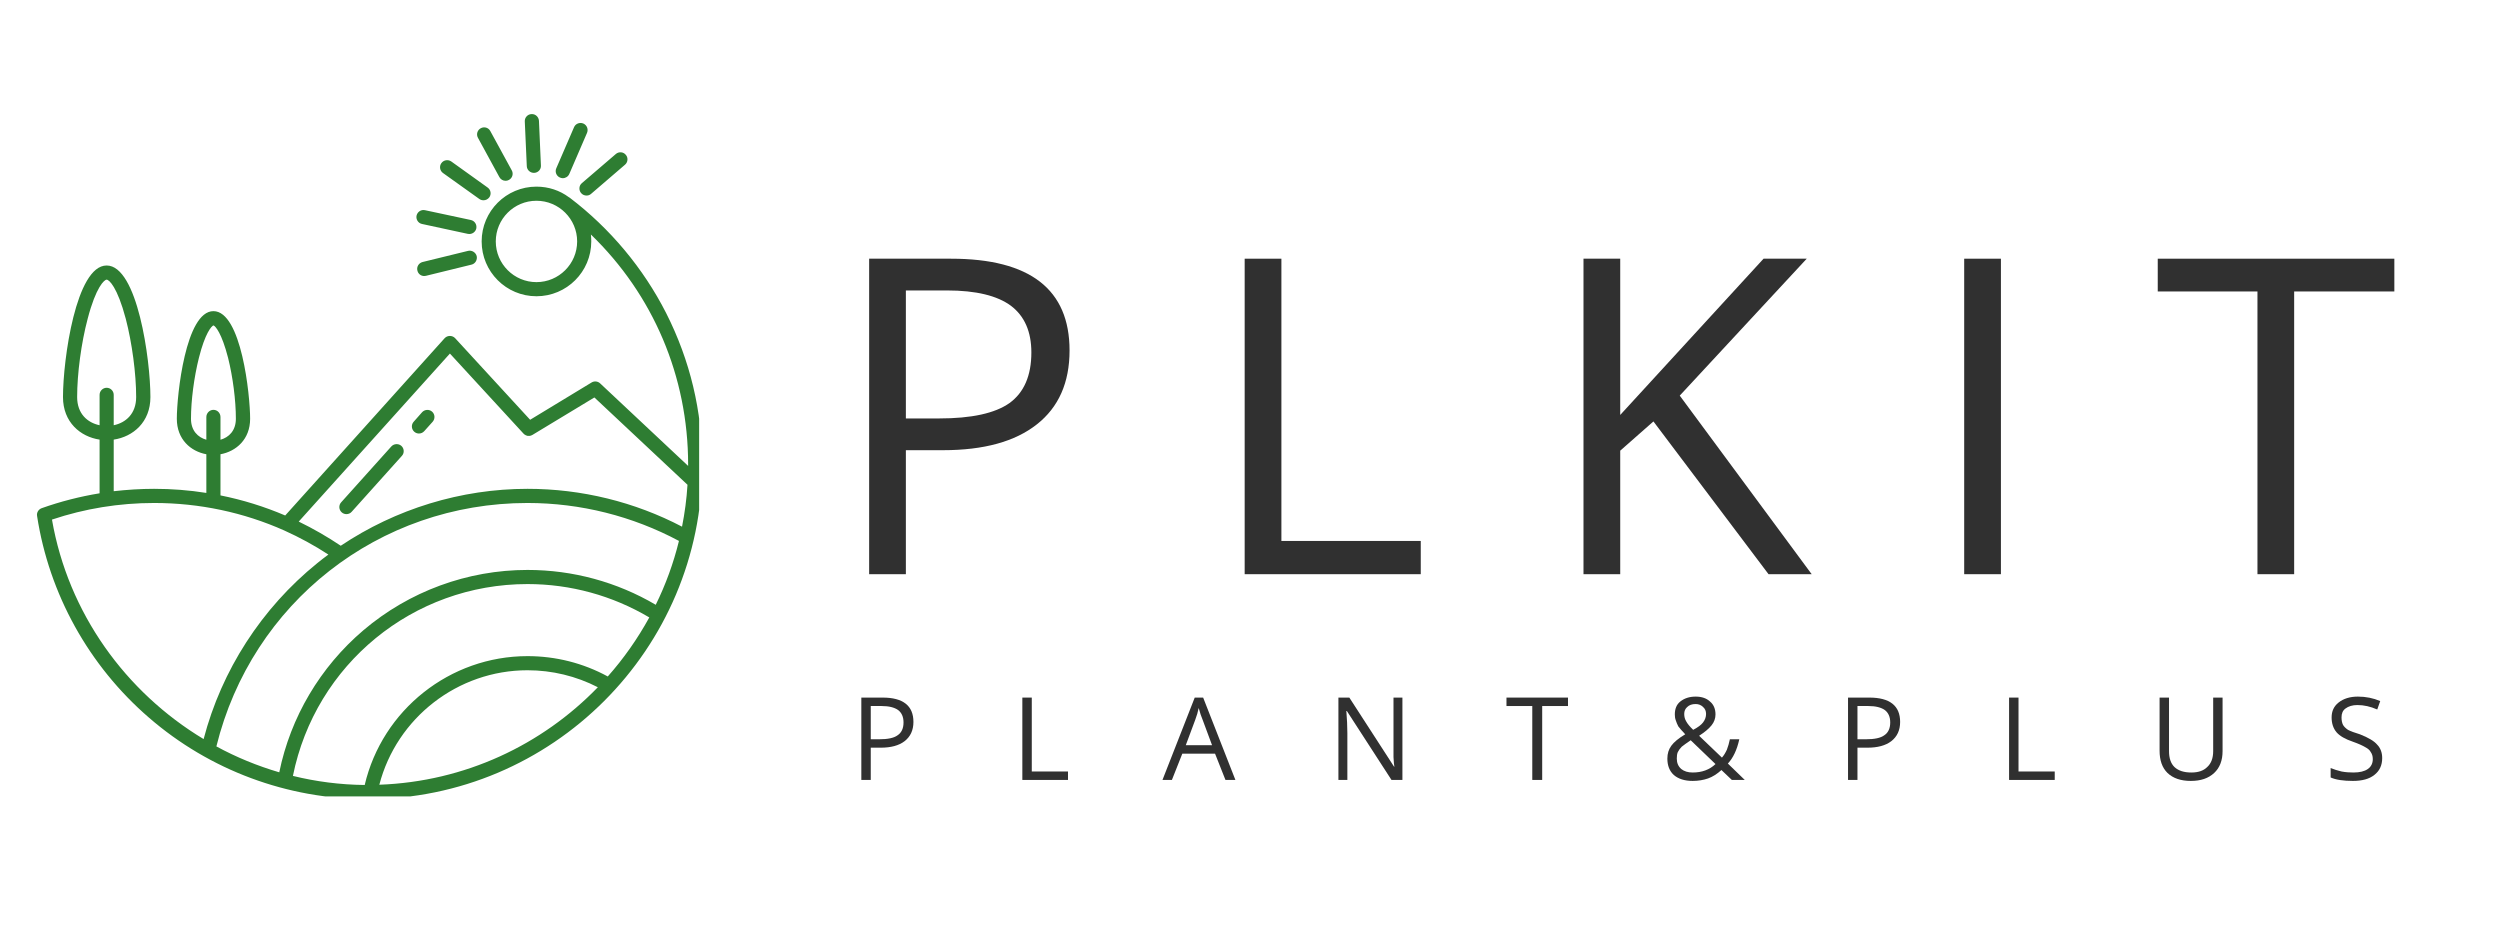 <svg xmlns="http://www.w3.org/2000/svg" xmlns:xlink="http://www.w3.org/1999/xlink" width="105" zoomAndPan="magnify" viewBox="0 0 78.75 30" height="40" preserveAspectRatio="xMidYMid meet" version="1.0"><defs><g/><clipPath id="8b629707b5"><path d="M 1.148 3.582 L 22.023 3.582 L 22.023 25.086 L 1.148 25.086 Z M 1.148 3.582 " clip-rule="nonzero"/></clipPath></defs><g clip-path="url(#8b629707b5)"><path fill="#2e7d32" d="M 10.762 16.137 C 10.672 16.055 10.664 15.914 10.746 15.824 L 12.328 14.062 C 12.41 13.973 12.555 13.965 12.645 14.047 C 12.734 14.129 12.742 14.27 12.66 14.359 L 11.078 16.121 C 11.035 16.172 10.973 16.195 10.91 16.195 C 10.859 16.195 10.805 16.176 10.762 16.137 Z M 13.047 13.598 C 12.957 13.516 12.949 13.375 13.031 13.285 L 13.297 12.984 C 13.379 12.895 13.523 12.887 13.613 12.969 C 13.703 13.051 13.711 13.191 13.629 13.285 L 13.363 13.582 C 13.316 13.633 13.258 13.656 13.195 13.656 C 13.145 13.656 13.09 13.637 13.047 13.598 Z M 13.121 6.793 C 13.148 6.672 13.266 6.594 13.387 6.621 L 14.832 6.93 C 14.953 6.957 15.027 7.074 15.004 7.195 C 14.98 7.301 14.887 7.371 14.785 7.371 C 14.77 7.371 14.754 7.371 14.738 7.367 L 13.293 7.055 C 13.172 7.031 13.098 6.91 13.121 6.793 Z M 15.016 8.066 C 15.043 8.188 14.969 8.309 14.852 8.336 L 13.418 8.688 C 13.398 8.691 13.383 8.695 13.363 8.695 C 13.262 8.695 13.172 8.629 13.148 8.523 C 13.117 8.406 13.191 8.285 13.309 8.254 L 14.746 7.902 C 14.863 7.875 14.984 7.949 15.016 8.066 Z M 13.902 5.141 C 13.973 5.039 14.113 5.016 14.215 5.086 L 15.359 5.906 C 15.461 5.977 15.484 6.117 15.414 6.215 C 15.367 6.277 15.301 6.309 15.23 6.309 C 15.188 6.309 15.141 6.297 15.102 6.27 L 13.953 5.449 C 13.855 5.379 13.832 5.238 13.902 5.141 Z M 15.055 4.34 C 14.996 4.234 15.035 4.098 15.145 4.039 C 15.254 3.98 15.387 4.02 15.445 4.129 L 16.121 5.367 C 16.18 5.473 16.141 5.609 16.031 5.668 C 15.996 5.688 15.961 5.695 15.926 5.695 C 15.844 5.695 15.77 5.652 15.73 5.578 Z M 18.328 5.77 L 19.398 4.852 C 19.492 4.77 19.633 4.781 19.711 4.875 C 19.793 4.965 19.781 5.109 19.688 5.188 L 18.621 6.105 C 18.578 6.145 18.527 6.16 18.477 6.16 C 18.414 6.16 18.352 6.137 18.305 6.082 C 18.227 5.992 18.234 5.848 18.328 5.77 Z M 17.523 5.301 L 18.082 4.008 C 18.129 3.895 18.262 3.844 18.375 3.891 C 18.488 3.941 18.539 4.07 18.492 4.184 L 17.934 5.477 C 17.898 5.562 17.816 5.613 17.727 5.613 C 17.699 5.613 17.668 5.605 17.641 5.594 C 17.527 5.547 17.473 5.414 17.523 5.301 Z M 16.594 5.234 L 16.531 3.828 C 16.523 3.703 16.621 3.598 16.742 3.594 C 16.867 3.586 16.969 3.684 16.977 3.805 L 17.039 5.215 C 17.047 5.336 16.949 5.441 16.828 5.445 C 16.824 5.445 16.82 5.445 16.816 5.445 C 16.699 5.445 16.598 5.352 16.594 5.234 Z M 11.949 24.719 C 12.496 22.613 14.418 21.113 16.617 21.113 C 17.391 21.113 18.148 21.297 18.832 21.648 C 17.074 23.465 14.645 24.621 11.949 24.719 Z M 1.637 16.367 C 2.672 16.02 3.754 15.844 4.855 15.844 C 6.285 15.844 7.676 16.141 8.957 16.711 C 8.957 16.715 8.961 16.715 8.965 16.715 C 9.441 16.93 9.902 17.18 10.344 17.469 C 10.227 17.555 10.109 17.645 9.996 17.738 C 8.242 19.156 6.98 21.113 6.414 23.281 C 3.961 21.805 2.148 19.316 1.637 16.367 Z M 16.617 17.953 C 14.723 17.953 12.887 18.629 11.445 19.855 C 10.086 21.012 9.152 22.59 8.797 24.328 C 8.105 24.125 7.441 23.852 6.816 23.512 C 7.93 18.988 11.934 15.844 16.617 15.844 C 18.285 15.844 19.926 16.258 21.387 17.039 C 21.215 17.742 20.969 18.414 20.656 19.051 C 19.434 18.332 18.043 17.953 16.617 17.953 Z M 11.488 24.727 C 10.715 24.719 9.957 24.621 9.227 24.441 C 9.934 20.93 13.008 18.398 16.617 18.398 C 17.973 18.398 19.293 18.762 20.453 19.449 C 20.086 20.117 19.648 20.742 19.145 21.309 C 18.371 20.887 17.504 20.668 16.617 20.668 C 14.172 20.668 12.043 22.363 11.488 24.727 Z M 14.172 11.137 L 16.492 13.66 C 16.504 13.672 16.516 13.68 16.527 13.691 C 16.531 13.691 16.535 13.695 16.539 13.695 C 16.547 13.703 16.555 13.707 16.562 13.711 C 16.57 13.715 16.578 13.719 16.586 13.719 C 16.594 13.723 16.598 13.723 16.605 13.727 C 16.613 13.727 16.621 13.727 16.629 13.73 C 16.633 13.73 16.641 13.73 16.648 13.73 C 16.656 13.73 16.664 13.73 16.668 13.73 C 16.676 13.73 16.684 13.73 16.691 13.73 C 16.703 13.727 16.715 13.723 16.73 13.719 C 16.746 13.715 16.762 13.707 16.773 13.699 L 18.723 12.52 L 21.656 15.27 C 21.629 15.719 21.57 16.156 21.484 16.59 C 19.992 15.809 18.316 15.398 16.617 15.398 C 14.523 15.398 12.465 16.031 10.734 17.191 C 10.309 16.906 9.867 16.652 9.41 16.43 Z M 2.43 12.508 C 2.43 11.77 2.559 10.801 2.762 10.039 C 3.023 9.035 3.289 8.809 3.359 8.809 C 3.434 8.809 3.695 9.035 3.961 10.039 C 4.16 10.801 4.289 11.77 4.289 12.508 C 4.289 13.035 3.961 13.316 3.582 13.395 L 3.582 12.438 C 3.582 12.316 3.484 12.215 3.359 12.215 C 3.238 12.215 3.137 12.316 3.137 12.438 L 3.137 13.395 C 2.758 13.316 2.43 13.035 2.43 12.508 Z M 6.016 13.191 C 6.016 12.613 6.113 11.879 6.266 11.27 C 6.461 10.492 6.664 10.27 6.723 10.25 C 6.785 10.27 6.984 10.492 7.184 11.27 C 7.336 11.879 7.43 12.613 7.43 13.191 C 7.43 13.566 7.211 13.777 6.945 13.852 L 6.945 13.137 C 6.945 13.012 6.848 12.91 6.723 12.91 C 6.602 12.91 6.5 13.012 6.5 13.137 L 6.5 13.852 C 6.234 13.777 6.016 13.566 6.016 13.191 Z M 16.898 8.887 C 16.191 8.887 15.617 8.312 15.617 7.605 C 15.617 6.898 16.191 6.324 16.898 6.324 C 17.605 6.324 18.18 6.898 18.18 7.605 C 18.18 8.312 17.605 8.887 16.898 8.887 Z M 20.984 9.863 C 20.266 8.449 19.215 7.191 17.945 6.227 C 17.938 6.223 17.926 6.215 17.918 6.211 C 17.633 6 17.281 5.879 16.898 5.879 C 15.945 5.879 15.172 6.652 15.172 7.605 C 15.172 8.559 15.945 9.332 16.898 9.332 C 17.852 9.332 18.625 8.559 18.625 7.605 C 18.625 7.531 18.621 7.457 18.613 7.387 C 20.574 9.281 21.676 11.859 21.676 14.633 C 21.676 14.648 21.676 14.66 21.676 14.676 L 18.906 12.078 C 18.832 12.008 18.723 11.996 18.637 12.047 L 16.699 13.223 L 14.336 10.652 C 14.293 10.605 14.23 10.582 14.172 10.582 C 14.105 10.582 14.047 10.609 14.004 10.656 L 8.984 16.238 C 8.328 15.957 7.645 15.746 6.945 15.605 L 6.945 14.309 C 7.438 14.219 7.879 13.84 7.879 13.191 C 7.879 12.445 7.602 9.801 6.723 9.801 C 5.848 9.801 5.57 12.445 5.57 13.191 C 5.57 13.84 6.008 14.219 6.5 14.309 L 6.5 15.527 C 5.961 15.441 5.41 15.398 4.855 15.398 C 4.426 15.398 4.004 15.426 3.582 15.473 L 3.582 13.848 C 4.188 13.758 4.738 13.301 4.738 12.508 C 4.738 11.328 4.328 8.363 3.359 8.363 C 2.395 8.363 1.984 11.328 1.984 12.508 C 1.984 13.301 2.535 13.758 3.137 13.848 L 3.137 15.539 C 2.516 15.641 1.906 15.797 1.312 16.008 C 1.215 16.043 1.148 16.145 1.168 16.254 C 1.547 18.711 2.797 20.969 4.691 22.605 C 6.602 24.262 9.051 25.172 11.582 25.172 C 17.395 25.172 22.121 20.445 22.121 14.633 C 22.121 12.953 21.738 11.352 20.984 9.863 " fill-opacity="1" fill-rule="nonzero"/></g><g fill="#303030" fill-opacity="1"><g transform="translate(26.019, 18.087)"><g><path d="M 7.672 -7.047 C 7.672 -6.035 7.328 -5.258 6.641 -4.719 C 5.953 -4.176 4.969 -3.906 3.688 -3.906 L 2.516 -3.906 L 2.516 0 L 1.359 0 L 1.359 -9.938 L 3.938 -9.938 C 6.426 -9.938 7.672 -8.973 7.672 -7.047 Z M 2.516 -4.906 L 3.562 -4.906 C 4.582 -4.906 5.32 -5.066 5.781 -5.391 C 6.238 -5.723 6.469 -6.254 6.469 -6.984 C 6.469 -7.641 6.254 -8.129 5.828 -8.453 C 5.398 -8.773 4.727 -8.938 3.812 -8.938 L 2.516 -8.938 Z M 2.516 -4.906 "/></g></g></g><g fill="#303030" fill-opacity="1"><g transform="translate(37.848, 18.087)"><g><path d="M 1.359 0 L 1.359 -9.938 L 2.516 -9.938 L 2.516 -1.047 L 6.906 -1.047 L 6.906 0 Z M 1.359 0 "/></g></g></g><g fill="#303030" fill-opacity="1"><g transform="translate(48.521, 18.087)"><g><path d="M 8.547 0 L 7.188 0 L 3.562 -4.812 L 2.516 -3.891 L 2.516 0 L 1.359 0 L 1.359 -9.938 L 2.516 -9.938 L 2.516 -5.016 L 7.031 -9.938 L 8.391 -9.938 L 4.391 -5.625 Z M 8.547 0 "/></g></g></g><g fill="#303030" fill-opacity="1"><g transform="translate(60.513, 18.087)"><g><path d="M 1.359 0 L 1.359 -9.938 L 2.516 -9.938 L 2.516 0 Z M 1.359 0 "/></g></g></g><g fill="#303030" fill-opacity="1"><g transform="translate(67.844, 18.087)"><g><path d="M 4.422 0 L 3.266 0 L 3.266 -8.906 L 0.125 -8.906 L 0.125 -9.938 L 7.578 -9.938 L 7.578 -8.906 L 4.422 -8.906 Z M 4.422 0 "/></g></g></g><g fill="#303030" fill-opacity="1"><g transform="translate(26.773, 24.568)"><g><path d="M 2 -1.828 C 2 -1.566 1.906 -1.363 1.719 -1.219 C 1.539 -1.082 1.289 -1.016 0.969 -1.016 L 0.656 -1.016 L 0.656 0 L 0.359 0 L 0.359 -2.594 L 1.031 -2.594 C 1.676 -2.594 2 -2.336 2 -1.828 Z M 0.656 -1.281 L 0.922 -1.281 C 1.191 -1.281 1.383 -1.32 1.5 -1.406 C 1.625 -1.488 1.688 -1.625 1.688 -1.812 C 1.688 -1.988 1.629 -2.117 1.516 -2.203 C 1.398 -2.285 1.227 -2.328 1 -2.328 L 0.656 -2.328 Z M 0.656 -1.281 "/></g></g></g><g fill="#303030" fill-opacity="1"><g transform="translate(31.845, 24.568)"><g><path d="M 0.359 0 L 0.359 -2.594 L 0.656 -2.594 L 0.656 -0.266 L 1.797 -0.266 L 1.797 0 Z M 0.359 0 "/></g></g></g><g fill="#303030" fill-opacity="1"><g transform="translate(36.618, 24.568)"><g><path d="M 1.984 0 L 1.656 -0.828 L 0.625 -0.828 L 0.297 0 L 0 0 L 1.016 -2.594 L 1.281 -2.594 L 2.297 0 Z M 1.562 -1.094 L 1.266 -1.891 C 1.223 -1.992 1.18 -2.117 1.141 -2.266 C 1.117 -2.148 1.082 -2.023 1.031 -1.891 L 0.734 -1.094 Z M 1.562 -1.094 "/></g></g></g><g fill="#303030" fill-opacity="1"><g transform="translate(41.801, 24.568)"><g><path d="M 2.375 0 L 2.031 0 L 0.625 -2.172 L 0.609 -2.172 C 0.629 -1.922 0.641 -1.688 0.641 -1.469 L 0.641 0 L 0.359 0 L 0.359 -2.594 L 0.703 -2.594 L 2.109 -0.422 L 2.125 -0.422 C 2.113 -0.453 2.102 -0.551 2.094 -0.719 C 2.094 -0.895 2.094 -1.023 2.094 -1.109 L 2.094 -2.594 L 2.375 -2.594 Z M 2.375 0 "/></g></g></g><g fill="#303030" fill-opacity="1"><g transform="translate(47.423, 24.568)"><g><path d="M 1.156 0 L 0.844 0 L 0.844 -2.328 L 0.031 -2.328 L 0.031 -2.594 L 1.969 -2.594 L 1.969 -2.328 L 1.156 -2.328 Z M 1.156 0 "/></g></g></g><g fill="#303030" fill-opacity="1"><g transform="translate(52.319, 24.568)"><g><path d="M 0.734 -2.078 C 0.734 -1.992 0.754 -1.914 0.797 -1.844 C 0.836 -1.77 0.91 -1.68 1.016 -1.578 C 1.172 -1.66 1.273 -1.738 1.328 -1.812 C 1.391 -1.895 1.422 -1.984 1.422 -2.078 C 1.422 -2.172 1.391 -2.242 1.328 -2.297 C 1.266 -2.359 1.188 -2.391 1.094 -2.391 C 0.977 -2.391 0.891 -2.359 0.828 -2.297 C 0.766 -2.242 0.734 -2.172 0.734 -2.078 Z M 1 -0.234 C 1.289 -0.234 1.531 -0.32 1.719 -0.5 L 0.938 -1.25 C 0.812 -1.164 0.719 -1.098 0.656 -1.047 C 0.602 -0.992 0.562 -0.938 0.531 -0.875 C 0.508 -0.82 0.5 -0.754 0.5 -0.672 C 0.5 -0.535 0.547 -0.426 0.641 -0.344 C 0.734 -0.27 0.852 -0.234 1 -0.234 Z M 0.203 -0.672 C 0.203 -0.828 0.242 -0.961 0.328 -1.078 C 0.41 -1.191 0.555 -1.312 0.766 -1.438 C 0.66 -1.551 0.586 -1.633 0.547 -1.688 C 0.516 -1.75 0.488 -1.812 0.469 -1.875 C 0.445 -1.938 0.438 -2 0.438 -2.062 C 0.438 -2.238 0.492 -2.375 0.609 -2.469 C 0.734 -2.57 0.895 -2.625 1.094 -2.625 C 1.289 -2.625 1.441 -2.57 1.547 -2.469 C 1.66 -2.375 1.719 -2.238 1.719 -2.062 C 1.719 -1.938 1.676 -1.82 1.594 -1.719 C 1.508 -1.613 1.379 -1.504 1.203 -1.391 L 1.922 -0.703 C 1.984 -0.773 2.035 -0.859 2.078 -0.953 C 2.117 -1.055 2.148 -1.164 2.172 -1.281 L 2.469 -1.281 C 2.395 -0.945 2.273 -0.691 2.109 -0.516 L 2.641 0 L 2.234 0 L 1.906 -0.312 C 1.77 -0.188 1.629 -0.098 1.484 -0.047 C 1.336 0.004 1.176 0.031 1 0.031 C 0.75 0.031 0.551 -0.031 0.406 -0.156 C 0.27 -0.281 0.203 -0.453 0.203 -0.672 Z M 0.203 -0.672 "/></g></g></g><g fill="#303030" fill-opacity="1"><g transform="translate(57.854, 24.568)"><g><path d="M 2 -1.828 C 2 -1.566 1.906 -1.363 1.719 -1.219 C 1.539 -1.082 1.289 -1.016 0.969 -1.016 L 0.656 -1.016 L 0.656 0 L 0.359 0 L 0.359 -2.594 L 1.031 -2.594 C 1.676 -2.594 2 -2.336 2 -1.828 Z M 0.656 -1.281 L 0.922 -1.281 C 1.191 -1.281 1.383 -1.32 1.5 -1.406 C 1.625 -1.488 1.688 -1.625 1.688 -1.812 C 1.688 -1.988 1.629 -2.117 1.516 -2.203 C 1.398 -2.285 1.227 -2.328 1 -2.328 L 0.656 -2.328 Z M 0.656 -1.281 "/></g></g></g><g fill="#303030" fill-opacity="1"><g transform="translate(62.927, 24.568)"><g><path d="M 0.359 0 L 0.359 -2.594 L 0.656 -2.594 L 0.656 -0.266 L 1.797 -0.266 L 1.797 0 Z M 0.359 0 "/></g></g></g><g fill="#303030" fill-opacity="1"><g transform="translate(67.699, 24.568)"><g><path d="M 2.312 -2.594 L 2.312 -0.906 C 2.312 -0.613 2.223 -0.383 2.047 -0.219 C 1.867 -0.051 1.625 0.031 1.312 0.031 C 1 0.031 0.754 -0.051 0.578 -0.219 C 0.41 -0.383 0.328 -0.617 0.328 -0.922 L 0.328 -2.594 L 0.625 -2.594 L 0.625 -0.906 C 0.625 -0.688 0.68 -0.52 0.797 -0.406 C 0.922 -0.289 1.098 -0.234 1.328 -0.234 C 1.547 -0.234 1.711 -0.289 1.828 -0.406 C 1.953 -0.52 2.016 -0.688 2.016 -0.906 L 2.016 -2.594 Z M 2.312 -2.594 "/></g></g></g><g fill="#303030" fill-opacity="1"><g transform="translate(73.227, 24.568)"><g><path d="M 1.812 -0.688 C 1.812 -0.457 1.727 -0.281 1.562 -0.156 C 1.406 -0.031 1.18 0.031 0.891 0.031 C 0.586 0.031 0.352 -0.004 0.188 -0.078 L 0.188 -0.375 C 0.289 -0.332 0.406 -0.297 0.531 -0.266 C 0.656 -0.242 0.781 -0.234 0.906 -0.234 C 1.102 -0.234 1.254 -0.27 1.359 -0.344 C 1.461 -0.414 1.516 -0.52 1.516 -0.656 C 1.516 -0.75 1.492 -0.82 1.453 -0.875 C 1.422 -0.938 1.363 -0.988 1.281 -1.031 C 1.195 -1.082 1.066 -1.141 0.891 -1.203 C 0.648 -1.285 0.477 -1.383 0.375 -1.5 C 0.27 -1.625 0.219 -1.781 0.219 -1.969 C 0.219 -2.164 0.289 -2.32 0.438 -2.438 C 0.594 -2.562 0.797 -2.625 1.047 -2.625 C 1.297 -2.625 1.531 -2.578 1.75 -2.484 L 1.656 -2.219 C 1.445 -2.312 1.238 -2.359 1.031 -2.359 C 0.875 -2.359 0.75 -2.32 0.656 -2.25 C 0.57 -2.188 0.531 -2.094 0.531 -1.969 C 0.531 -1.875 0.547 -1.797 0.578 -1.734 C 0.609 -1.68 0.66 -1.629 0.734 -1.578 C 0.816 -1.535 0.941 -1.488 1.109 -1.438 C 1.379 -1.332 1.562 -1.223 1.656 -1.109 C 1.758 -1.004 1.812 -0.863 1.812 -0.688 Z M 1.812 -0.688 "/></g></g></g></svg>